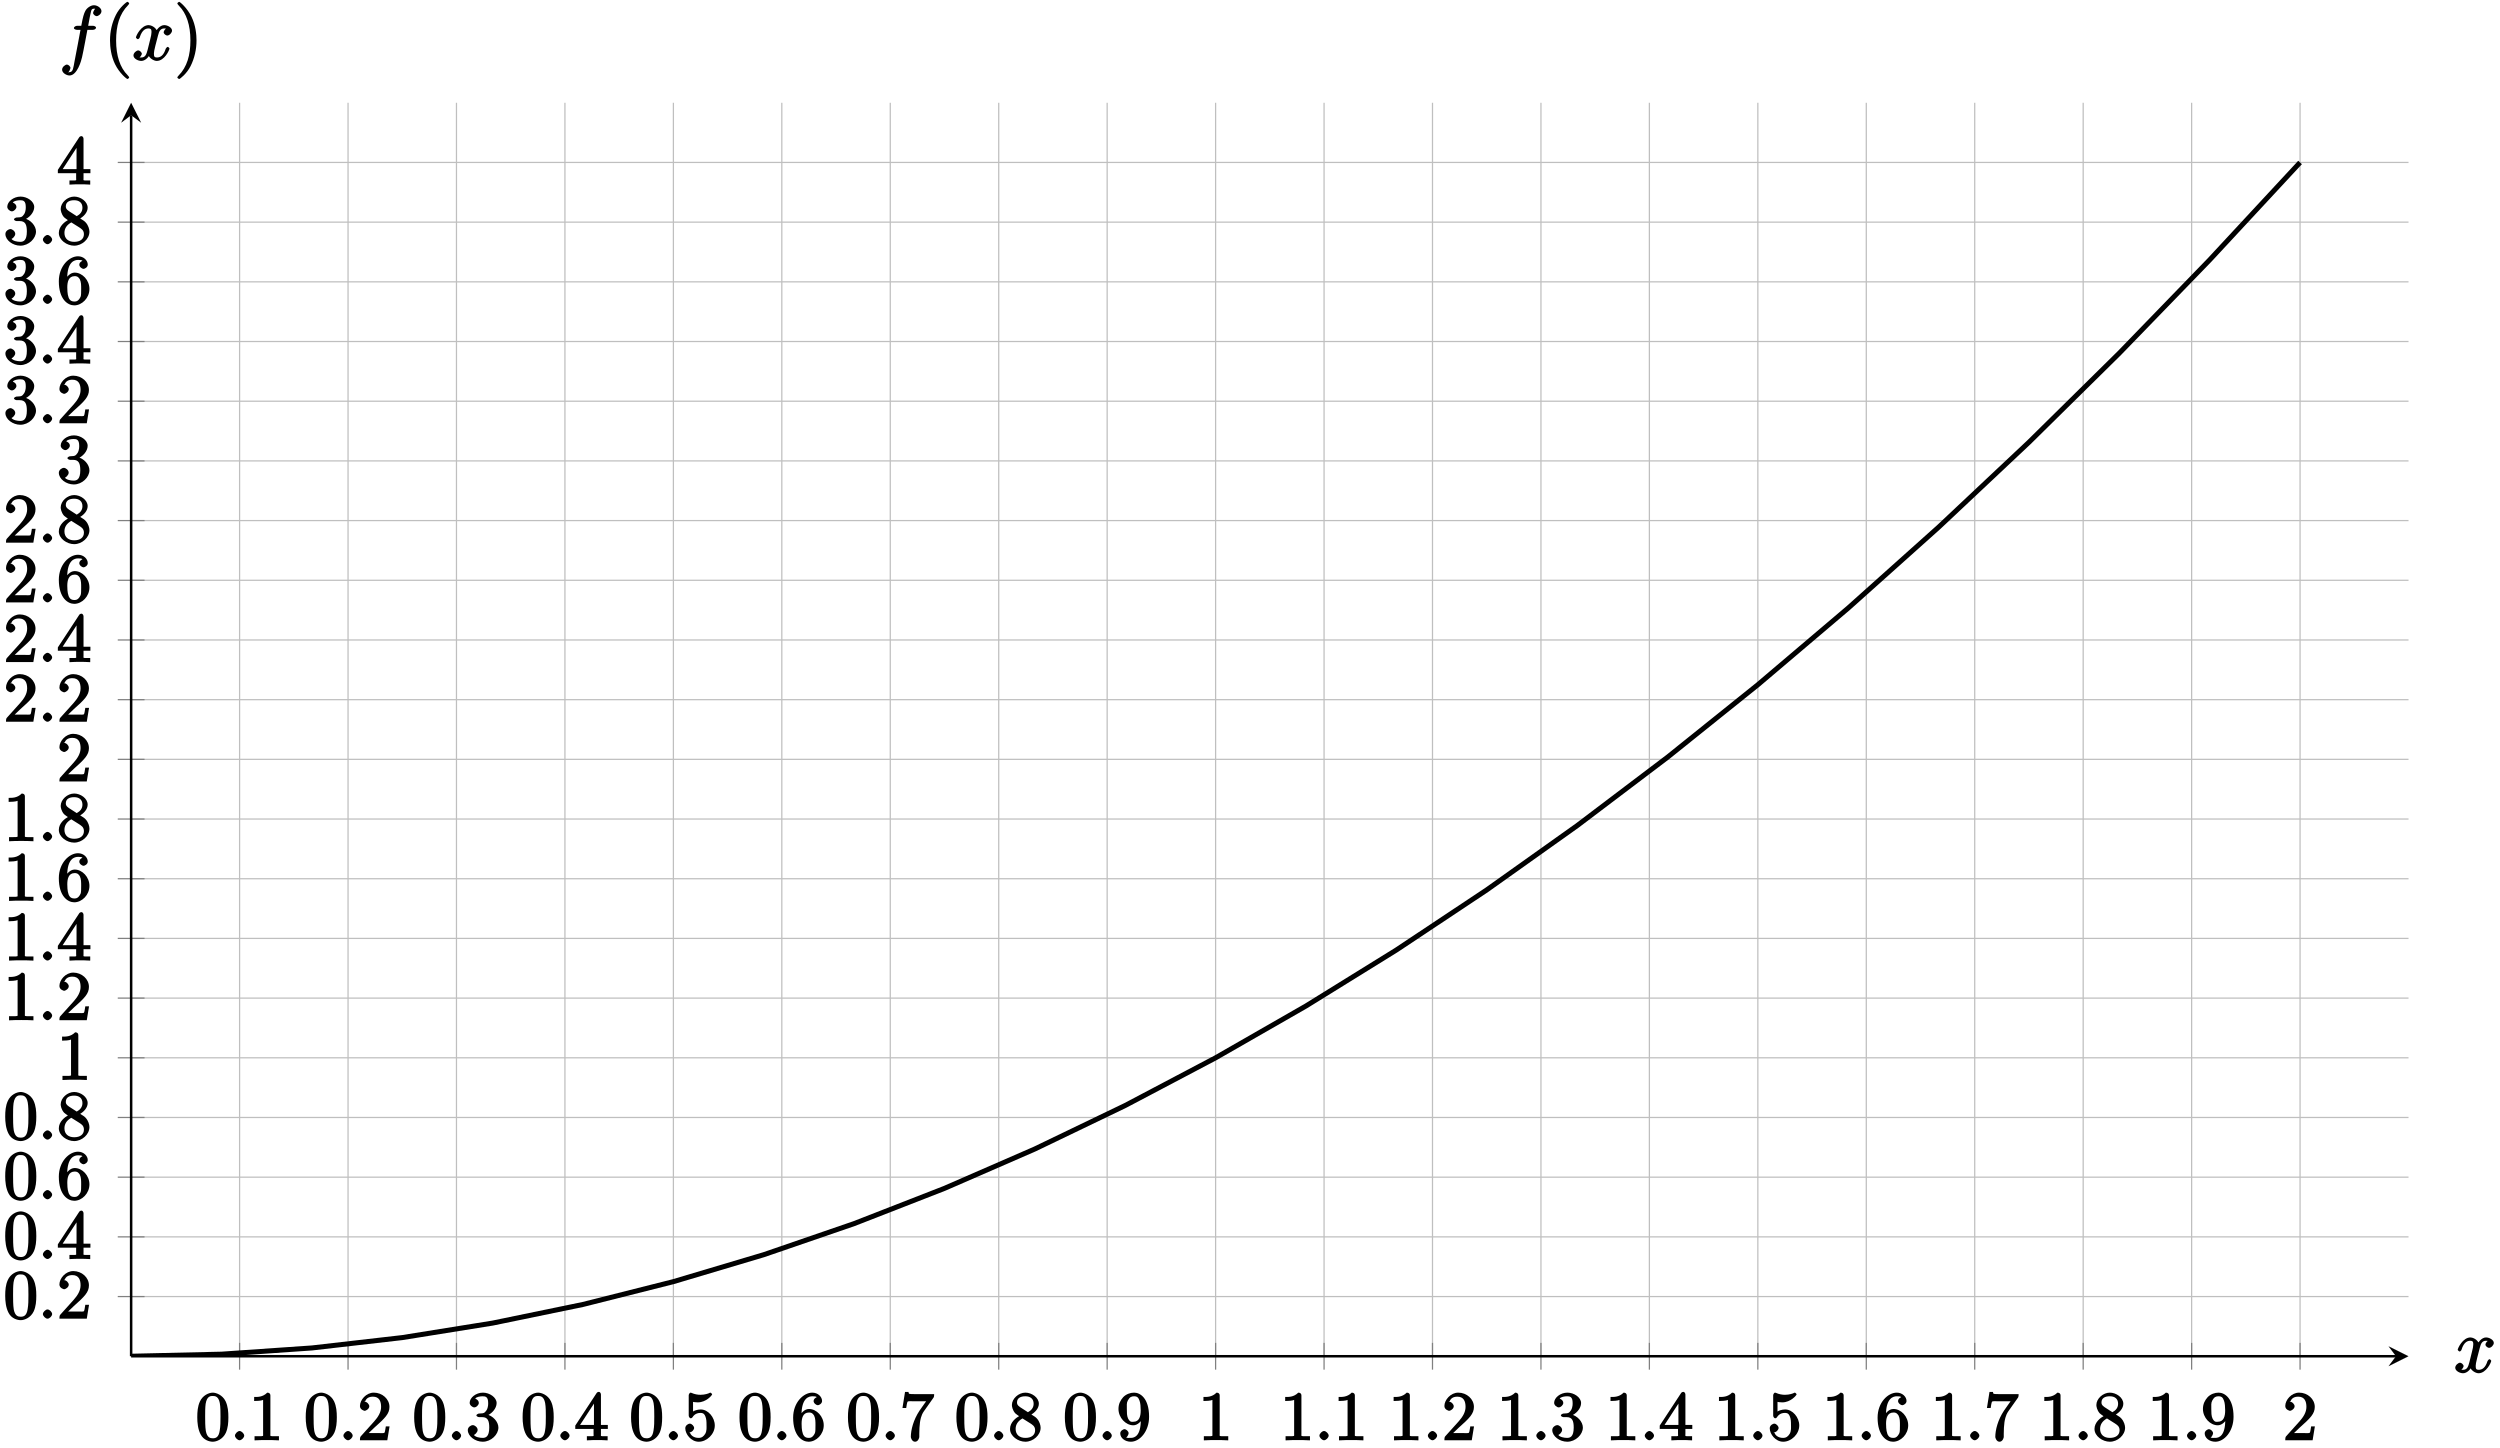 <?xml version="1.0" encoding="UTF-8"?>
<svg xmlns="http://www.w3.org/2000/svg" xmlns:xlink="http://www.w3.org/1999/xlink" width="397pt" height="230pt" viewBox="0 0 397 230" version="1.1">
<defs>
<g>
<symbol overflow="visible" id="glyph0-0">
<path style="stroke:none;" d=""/>
</symbol>
<symbol overflow="visible" id="glyph0-1">
<path style="stroke:none;" d="M 5.188 -3.641 C 5.188 -4.516 5.125 -5.391 4.75 -6.188 C 4.25 -7.234 3.188 -7.562 2.719 -7.562 C 2.078 -7.562 1.094 -7.125 0.656 -6.125 C 0.312 -5.359 0.25 -4.516 0.25 -3.641 C 0.25 -2.828 0.344 -1.734 0.797 -0.906 C 1.266 -0.016 2.188 0.234 2.719 0.234 C 3.297 0.234 4.297 -0.141 4.781 -1.172 C 5.125 -1.938 5.188 -2.781 5.188 -3.641 Z M 2.719 -0.312 C 2.297 -0.312 1.812 -0.422 1.609 -1.469 C 1.5 -2.125 1.5 -3.125 1.5 -3.781 C 1.5 -4.469 1.5 -5.188 1.578 -5.781 C 1.781 -7.078 2.438 -7.031 2.719 -7.031 C 3.078 -7.031 3.625 -6.984 3.828 -5.906 C 3.938 -5.297 3.938 -4.453 3.938 -3.781 C 3.938 -2.953 3.938 -2.219 3.812 -1.516 C 3.656 -0.484 3.203 -0.312 2.719 -0.312 Z M 2.719 -0.312 "/>
</symbol>
<symbol overflow="visible" id="glyph0-2">
<path style="stroke:none;" d="M 3.375 -7.125 C 3.375 -7.391 3.203 -7.562 2.875 -7.562 C 2.156 -6.828 1.312 -6.875 0.797 -6.875 L 0.797 -6.234 C 1.188 -6.234 1.938 -6.266 2.219 -6.406 L 2.219 -1.016 C 2.219 -0.625 2.359 -0.641 1.391 -0.641 L 0.859 -0.641 L 0.859 0.016 C 1.422 -0.031 2.359 -0.031 2.797 -0.031 C 3.234 -0.031 4.188 -0.031 4.734 0.016 L 4.734 -0.641 L 4.219 -0.641 C 3.234 -0.641 3.375 -0.609 3.375 -1.016 Z M 3.375 -7.125 "/>
</symbol>
<symbol overflow="visible" id="glyph0-3">
<path style="stroke:none;" d="M 1.5 -0.891 L 2.656 -2 C 4.359 -3.516 5.062 -4.203 5.062 -5.297 C 5.062 -6.547 3.922 -7.562 2.578 -7.562 C 1.359 -7.562 0.375 -6.406 0.375 -5.438 C 0.375 -4.828 1.094 -4.672 1.125 -4.672 C 1.312 -4.672 1.859 -4.969 1.859 -5.406 C 1.859 -5.688 1.5 -6.125 1.109 -6.125 C 1.031 -6.125 1 -6.125 1.219 -6.203 C 1.391 -6.672 1.812 -6.922 2.438 -6.922 C 3.438 -6.922 3.734 -6.188 3.734 -5.297 C 3.734 -4.422 3.234 -3.672 2.641 -3 L 0.547 -0.672 C 0.422 -0.547 0.375 -0.422 0.375 0 L 4.719 0 L 5.078 -2.203 L 4.484 -2.203 C 4.391 -1.719 4.375 -1.359 4.266 -1.188 C 4.188 -1.094 3.594 -1.141 3.344 -1.141 L 1.391 -1.141 Z M 1.5 -0.891 "/>
</symbol>
<symbol overflow="visible" id="glyph0-4">
<path style="stroke:none;" d="M 3.156 -3.844 C 4.062 -4.141 4.859 -5.047 4.859 -5.906 C 4.859 -6.812 3.734 -7.562 2.688 -7.562 C 1.578 -7.562 0.578 -6.766 0.578 -5.938 C 0.578 -5.578 1 -5.219 1.312 -5.219 C 1.641 -5.219 2.031 -5.609 2.031 -5.922 C 2.031 -6.469 1.359 -6.625 1.469 -6.625 C 1.641 -6.891 2.25 -6.984 2.641 -6.984 C 3.094 -6.984 3.516 -6.906 3.516 -5.922 C 3.516 -5.797 3.547 -5.266 3.266 -4.781 C 2.938 -4.266 2.688 -4.281 2.406 -4.266 C 2.328 -4.25 2.062 -4.234 1.984 -4.234 C 1.891 -4.219 1.641 -4.062 1.641 -3.953 C 1.641 -3.828 1.891 -3.672 2.078 -3.672 L 2.562 -3.672 C 3.453 -3.672 3.688 -3.094 3.688 -2.016 C 3.688 -0.531 3.109 -0.375 2.625 -0.375 C 2.156 -0.375 1.453 -0.516 1.25 -0.844 C 1.344 -0.844 1.844 -1.234 1.844 -1.641 C 1.844 -2.047 1.391 -2.406 1.062 -2.406 C 0.812 -2.406 0.281 -2.109 0.281 -1.625 C 0.281 -0.625 1.469 0.234 2.656 0.234 C 3.984 0.234 5.141 -0.906 5.141 -2.016 C 5.141 -2.906 4.297 -3.922 3.156 -4.141 Z M 3.156 -3.844 "/>
</symbol>
<symbol overflow="visible" id="glyph0-5">
<path style="stroke:none;" d="M 3.031 -1.953 L 3.031 -1 C 3.031 -0.609 3.188 -0.641 2.375 -0.641 L 1.969 -0.641 L 1.969 0.016 C 2.594 -0.031 3.156 -0.031 3.625 -0.031 C 4.078 -0.031 4.656 -0.031 5.266 0.016 L 5.266 -0.641 L 4.875 -0.641 C 4.062 -0.641 4.203 -0.609 4.203 -1 L 4.203 -1.797 L 5.297 -1.797 L 5.297 -2.438 L 4.203 -2.438 L 4.203 -7.25 C 4.203 -7.469 4.047 -7.688 3.875 -7.688 C 3.781 -7.688 3.625 -7.641 3.531 -7.516 L 0.125 -2.328 L 0.125 -1.797 L 3.031 -1.797 Z M 3.266 -2.438 L 0.891 -2.438 L 3.375 -6.25 L 3.094 -6.359 L 3.094 -2.438 Z M 3.266 -2.438 "/>
</symbol>
<symbol overflow="visible" id="glyph0-6">
<path style="stroke:none;" d="M 5.062 -2.344 C 5.062 -3.641 4 -4.891 2.828 -4.891 C 2.297 -4.891 1.719 -4.672 1.609 -4.562 L 1.609 -6.094 C 1.656 -6.078 2.016 -6.016 2.359 -6.016 C 3.703 -6.016 4.641 -7.156 4.641 -7.297 C 4.641 -7.359 4.438 -7.562 4.359 -7.562 C 4.359 -7.562 4.203 -7.531 4.125 -7.469 C 4.062 -7.438 3.516 -7.219 2.797 -7.219 C 2.359 -7.219 1.859 -7.297 1.344 -7.531 C 1.25 -7.562 1.234 -7.562 1.203 -7.562 C 1.094 -7.562 0.922 -7.312 0.922 -7.141 L 0.922 -3.922 C 0.922 -3.719 1.094 -3.484 1.25 -3.484 C 1.328 -3.484 1.469 -3.562 1.5 -3.625 C 1.625 -3.797 1.922 -4.344 2.797 -4.344 C 3.375 -4.344 3.469 -3.984 3.562 -3.797 C 3.734 -3.391 3.75 -2.969 3.75 -2.422 C 3.75 -2.047 3.812 -1.5 3.547 -1.031 C 3.281 -0.609 3 -0.375 2.5 -0.375 C 1.703 -0.375 1.25 -0.797 1.125 -1.203 C 0.922 -1.281 0.953 -1.266 1.078 -1.266 C 1.438 -1.266 1.781 -1.688 1.781 -1.953 C 1.781 -2.219 1.438 -2.641 1.078 -2.641 C 0.922 -2.641 0.375 -2.406 0.375 -1.906 C 0.375 -0.969 1.297 0.234 2.516 0.234 C 3.781 0.234 5.062 -0.953 5.062 -2.344 Z M 5.062 -2.344 "/>
</symbol>
<symbol overflow="visible" id="glyph0-7">
<path style="stroke:none;" d="M 1.609 -3.734 L 1.609 -3.984 C 1.609 -6.75 2.797 -6.984 3.344 -6.984 C 3.609 -6.984 3.953 -6.969 4.016 -6.859 C 4.141 -6.859 3.531 -6.703 3.531 -6.219 C 3.531 -5.875 3.969 -5.562 4.203 -5.562 C 4.391 -5.562 4.875 -5.812 4.875 -6.234 C 4.875 -6.891 4.234 -7.562 3.328 -7.562 C 1.938 -7.562 0.281 -6.016 0.281 -3.594 C 0.281 -0.688 1.719 0.234 2.734 0.234 C 3.953 0.234 5.141 -0.938 5.141 -2.375 C 5.141 -3.766 4.016 -4.969 2.797 -4.969 C 2.062 -4.969 1.484 -4.25 1.266 -3.734 Z M 2.734 -0.375 C 2.047 -0.375 1.891 -0.875 1.828 -1.031 C 1.625 -1.547 1.625 -2.422 1.625 -2.625 C 1.625 -3.469 1.812 -4.406 2.797 -4.406 C 2.969 -4.406 3.344 -4.453 3.688 -3.781 L 3.625 -3.875 C 3.828 -3.484 3.828 -2.922 3.828 -2.391 C 3.828 -1.859 3.828 -1.312 3.734 -1.125 C 3.375 -0.375 2.984 -0.375 2.734 -0.375 Z M 2.734 -0.375 "/>
</symbol>
<symbol overflow="visible" id="glyph0-8">
<path style="stroke:none;" d="M 5.297 -6.688 C 5.406 -6.812 5.453 -6.953 5.453 -7.328 L 2.641 -7.328 C 1.312 -7.328 1.453 -7.312 1.375 -7.672 L 0.828 -7.672 L 0.422 -5.125 L 1.016 -5.125 C 1.078 -5.453 1.125 -6.031 1.266 -6.156 C 1.344 -6.234 2.078 -6.188 2.219 -6.188 L 4.172 -6.188 C 4.25 -6.266 3.375 -5.078 3.141 -4.719 C 2.156 -3.25 1.75 -1.625 1.75 -0.516 C 1.75 -0.406 1.922 0.234 2.422 0.234 C 2.922 0.234 3.094 -0.406 3.094 -0.516 L 3.094 -1.062 C 3.094 -1.672 3.125 -2.266 3.203 -2.859 C 3.25 -3.109 3.344 -3.938 3.828 -4.609 Z M 5.297 -6.688 "/>
</symbol>
<symbol overflow="visible" id="glyph0-9">
<path style="stroke:none;" d="M 1.891 -5.25 C 1.391 -5.578 1.391 -5.828 1.391 -6.016 C 1.391 -6.688 1.938 -6.984 2.719 -6.984 C 3.516 -6.984 4.031 -6.578 4.031 -5.797 C 4.031 -5.172 3.672 -4.75 3.125 -4.453 Z M 3.484 -3.984 C 4.266 -4.391 4.859 -5.078 4.859 -5.797 C 4.859 -6.797 3.719 -7.562 2.719 -7.562 C 1.641 -7.562 0.578 -6.609 0.578 -5.594 C 0.578 -5.406 0.656 -4.797 1.109 -4.281 C 1.234 -4.156 1.641 -3.875 1.719 -3.828 C 1.281 -3.594 0.281 -2.875 0.281 -1.797 C 0.281 -0.641 1.578 0.234 2.719 0.234 C 3.953 0.234 5.141 -0.812 5.141 -1.984 C 5.141 -2.375 4.969 -2.984 4.562 -3.438 C 4.359 -3.672 4.172 -3.781 3.672 -4.094 Z M 2.156 -3.531 L 3.5 -2.688 C 3.812 -2.469 4.266 -2.25 4.266 -1.594 C 4.266 -0.781 3.625 -0.375 2.719 -0.375 C 1.781 -0.375 1.172 -0.891 1.172 -1.797 C 1.172 -2.438 1.469 -3.016 2.266 -3.469 Z M 2.156 -3.531 "/>
</symbol>
<symbol overflow="visible" id="glyph0-10">
<path style="stroke:none;" d="M 3.828 -3.625 L 3.828 -3.266 C 3.828 -0.719 2.875 -0.375 2.234 -0.375 C 2.047 -0.375 1.578 -0.344 1.5 -0.453 C 1.641 -0.453 1.891 -0.922 1.891 -1.109 C 1.891 -1.453 1.469 -1.766 1.234 -1.766 C 1.062 -1.766 0.562 -1.516 0.562 -1.094 C 0.562 -0.359 1.312 0.234 2.25 0.234 C 3.656 0.234 5.141 -1.391 5.141 -3.734 C 5.141 -6.672 3.734 -7.562 2.766 -7.562 C 2.156 -7.562 1.5 -7.328 1.031 -6.844 C 0.594 -6.344 0.281 -5.781 0.281 -4.969 C 0.281 -3.594 1.422 -2.375 2.641 -2.375 C 3.297 -2.375 3.922 -2.984 4.172 -3.625 Z M 2.656 -2.938 C 2.469 -2.938 2.141 -2.781 1.797 -3.469 C 1.609 -3.875 1.609 -4.422 1.609 -4.953 C 1.609 -5.547 1.547 -5.938 1.781 -6.344 C 2.078 -6.891 2.375 -6.984 2.766 -6.984 C 3.266 -6.984 3.453 -6.766 3.625 -6.281 C 3.766 -5.938 3.812 -5.25 3.812 -4.75 C 3.812 -3.844 3.609 -2.938 2.656 -2.938 Z M 2.656 -2.938 "/>
</symbol>
<symbol overflow="visible" id="glyph1-0">
<path style="stroke:none;" d=""/>
</symbol>
<symbol overflow="visible" id="glyph1-1">
<path style="stroke:none;" d="M 2.25 -0.734 C 2.25 -1.047 1.828 -1.469 1.516 -1.469 C 1.203 -1.469 0.781 -1.047 0.781 -0.734 C 0.781 -0.422 1.203 0 1.516 0 C 1.828 0 2.25 -0.422 2.25 -0.734 Z M 2.25 -0.734 "/>
</symbol>
<symbol overflow="visible" id="glyph2-0">
<path style="stroke:none;" d=""/>
</symbol>
<symbol overflow="visible" id="glyph2-1">
<path style="stroke:none;" d="M 5.672 -5.172 C 5.281 -5.109 4.969 -4.656 4.969 -4.438 C 4.969 -4.141 5.359 -3.906 5.531 -3.906 C 5.891 -3.906 6.297 -4.359 6.297 -4.688 C 6.297 -5.188 5.562 -5.562 5.062 -5.562 C 4.344 -5.562 3.766 -4.703 3.656 -4.469 L 3.984 -4.469 C 3.703 -5.359 2.812 -5.562 2.594 -5.562 C 1.375 -5.562 0.562 -3.844 0.562 -3.578 C 0.562 -3.531 0.781 -3.328 0.859 -3.328 C 0.953 -3.328 1.094 -3.438 1.156 -3.578 C 1.562 -4.922 2.219 -5.031 2.562 -5.031 C 3.094 -5.031 3.031 -4.672 3.031 -4.391 C 3.031 -4.125 2.969 -3.844 2.828 -3.281 L 2.422 -1.641 C 2.234 -0.922 2.062 -0.422 1.422 -0.422 C 1.359 -0.422 1.172 -0.375 0.922 -0.531 L 0.812 -0.281 C 1.25 -0.359 1.5 -0.859 1.5 -1 C 1.5 -1.25 1.156 -1.547 0.938 -1.547 C 0.641 -1.547 0.172 -1.141 0.172 -0.75 C 0.172 -0.25 0.891 0.125 1.406 0.125 C 1.984 0.125 2.5 -0.375 2.75 -0.859 L 2.469 -0.969 C 2.672 -0.266 3.438 0.125 3.875 0.125 C 5.094 0.125 5.891 -1.594 5.891 -1.859 C 5.891 -1.906 5.688 -2.109 5.625 -2.109 C 5.516 -2.109 5.328 -1.906 5.297 -1.812 C 4.969 -0.75 4.453 -0.422 3.906 -0.422 C 3.484 -0.422 3.422 -0.578 3.422 -1.062 C 3.422 -1.328 3.469 -1.516 3.656 -2.312 L 4.078 -3.938 C 4.25 -4.656 4.5 -5.031 5.062 -5.031 C 5.078 -5.031 5.297 -5.062 5.547 -4.906 Z M 5.672 -5.172 "/>
</symbol>
<symbol overflow="visible" id="glyph2-2">
<path style="stroke:none;" d="M 5.328 -4.812 C 5.562 -4.812 5.828 -4.953 5.828 -5.172 C 5.828 -5.297 5.562 -5.453 5.359 -5.453 L 4.578 -5.453 C 4.766 -6.531 4.938 -7.375 5.031 -7.75 C 5.109 -8.047 5.203 -8.172 5.516 -8.172 C 5.766 -8.172 5.891 -8.109 5.766 -8.219 C 5.672 -8.219 5.359 -7.703 5.359 -7.5 C 5.359 -7.266 5.703 -6.984 5.922 -6.984 C 6.172 -6.984 6.688 -7.328 6.688 -7.781 C 6.688 -8.281 6.031 -8.719 5.5 -8.719 C 4.984 -8.719 4.359 -8.281 4.125 -7.812 C 3.906 -7.406 3.734 -6.859 3.484 -5.453 L 2.828 -5.453 C 2.609 -5.453 2.312 -5.297 2.312 -5.078 C 2.312 -4.953 2.562 -4.812 2.797 -4.812 L 3.359 -4.812 C 3.172 -3.844 2.688 -1.141 2.422 0.141 C 2.219 1.188 2.203 1.906 1.609 1.906 C 1.562 1.906 1.328 1.953 1.328 1.953 C 1.609 1.922 1.766 1.25 1.766 1.25 C 1.766 1 1.438 0.703 1.203 0.703 C 0.969 0.703 0.438 1.062 0.438 1.516 C 0.438 2.031 1.141 2.438 1.609 2.438 C 2.828 2.438 3.484 0.109 3.609 -0.484 C 3.828 -1.406 4.406 -4.594 4.453 -4.812 Z M 5.328 -4.812 "/>
</symbol>
<symbol overflow="visible" id="glyph3-0">
<path style="stroke:none;" d=""/>
</symbol>
<symbol overflow="visible" id="glyph3-1">
<path style="stroke:none;" d="M 4.047 2.766 C 4.047 2.719 4 2.594 3.797 2.391 C 2.594 1.188 1.969 -0.688 1.969 -3.125 C 1.969 -5.438 2.484 -7.328 3.875 -8.734 C 4 -8.844 4.047 -8.984 4.047 -9.016 C 4.047 -9.078 3.828 -9.266 3.781 -9.266 C 3.625 -9.266 2.516 -8.359 1.938 -7.188 C 1.328 -5.969 1 -4.594 1 -3.125 C 1 -2.062 1.172 -0.641 1.797 0.641 C 2.5 2.078 3.641 3 3.781 3 C 3.828 3 4.047 2.828 4.047 2.766 Z M 4.047 2.766 "/>
</symbol>
<symbol overflow="visible" id="glyph3-2">
<path style="stroke:none;" d="M 3.531 -3.125 C 3.531 -4.031 3.406 -5.516 2.734 -6.891 C 2.031 -8.328 0.891 -9.266 0.766 -9.266 C 0.719 -9.266 0.484 -9.078 0.484 -9.016 C 0.484 -8.984 0.531 -8.844 0.734 -8.641 C 1.938 -7.438 2.562 -5.562 2.562 -3.125 C 2.562 -0.812 2.047 1.078 0.656 2.484 C 0.531 2.594 0.484 2.719 0.484 2.766 C 0.484 2.828 0.719 3 0.766 3 C 0.922 3 2.016 2.109 2.594 0.938 C 3.203 -0.281 3.531 -1.688 3.531 -3.125 Z M 3.531 -3.125 "/>
</symbol>
</g>
<clipPath id="clip1">
  <path d="M 20.824 16.309 L 377 16.309 L 377 215.371 L 20.824 215.371 Z M 20.824 16.309 "/>
</clipPath>
</defs>
<g id="surface1">
<path style="fill:none;stroke-width:0.199;stroke-linecap:butt;stroke-linejoin:miter;stroke:rgb(75%,75%,75%);stroke-opacity:1;stroke-miterlimit:10;" d="M 17.221 0.001 L 17.221 199.052 M 34.444 0.001 L 34.444 199.052 M 51.662 0.001 L 51.662 199.052 M 68.885 0.001 L 68.885 199.052 M 86.108 0.001 L 86.108 199.052 M 103.326 0.001 L 103.326 199.052 M 120.549 0.001 L 120.549 199.052 M 137.772 0.001 L 137.772 199.052 M 154.99 0.001 L 154.99 199.052 M 172.213 0.001 L 172.213 199.052 M 189.436 0.001 L 189.436 199.052 M 206.654 0.001 L 206.654 199.052 M 223.877 0.001 L 223.877 199.052 M 241.096 0.001 L 241.096 199.052 M 258.319 0.001 L 258.319 199.052 M 275.541 0.001 L 275.541 199.052 M 292.76 0.001 L 292.76 199.052 M 309.983 0.001 L 309.983 199.052 M 327.205 0.001 L 327.205 199.052 M 344.424 0.001 L 344.424 199.052 " transform="matrix(1,0,0,-1,20.826,215.372)"/>
<path style="fill:none;stroke-width:0.199;stroke-linecap:butt;stroke-linejoin:miter;stroke:rgb(75%,75%,75%);stroke-opacity:1;stroke-miterlimit:10;" d="M -0.002 9.477 L 361.647 9.477 M -0.002 18.957 L 361.647 18.957 M -0.002 28.437 L 361.647 28.437 M -0.002 37.917 L 361.647 37.917 M -0.002 47.393 L 361.647 47.393 M -0.002 56.873 L 361.647 56.873 M -0.002 66.353 L 361.647 66.353 M -0.002 75.829 L 361.647 75.829 M -0.002 85.309 L 361.647 85.309 M -0.002 94.788 L 361.647 94.788 M -0.002 104.264 L 361.647 104.264 M -0.002 113.744 L 361.647 113.744 M -0.002 123.224 L 361.647 123.224 M -0.002 132.704 L 361.647 132.704 M -0.002 142.18 L 361.647 142.18 M -0.002 151.66 L 361.647 151.66 M -0.002 161.14 L 361.647 161.14 M -0.002 170.616 L 361.647 170.616 M -0.002 180.096 L 361.647 180.096 M -0.002 189.576 L 361.647 189.576 " transform="matrix(1,0,0,-1,20.826,215.372)"/>
<path style="fill:none;stroke-width:0.199;stroke-linecap:butt;stroke-linejoin:miter;stroke:rgb(50%,50%,50%);stroke-opacity:1;stroke-miterlimit:10;" d="M 17.221 -2.128 L 17.221 2.126 M 34.444 -2.128 L 34.444 2.126 M 51.662 -2.128 L 51.662 2.126 M 68.885 -2.128 L 68.885 2.126 M 86.108 -2.128 L 86.108 2.126 M 103.326 -2.128 L 103.326 2.126 M 120.549 -2.128 L 120.549 2.126 M 137.772 -2.128 L 137.772 2.126 M 154.99 -2.128 L 154.99 2.126 M 172.213 -2.128 L 172.213 2.126 M 189.436 -2.128 L 189.436 2.126 M 206.654 -2.128 L 206.654 2.126 M 223.877 -2.128 L 223.877 2.126 M 241.096 -2.128 L 241.096 2.126 M 258.319 -2.128 L 258.319 2.126 M 275.541 -2.128 L 275.541 2.126 M 292.76 -2.128 L 292.76 2.126 M 309.983 -2.128 L 309.983 2.126 M 327.205 -2.128 L 327.205 2.126 M 344.424 -2.128 L 344.424 2.126 " transform="matrix(1,0,0,-1,20.826,215.372)"/>
<path style="fill:none;stroke-width:0.199;stroke-linecap:butt;stroke-linejoin:miter;stroke:rgb(50%,50%,50%);stroke-opacity:1;stroke-miterlimit:10;" d="M -2.127 9.477 L 2.127 9.477 M -2.127 18.957 L 2.127 18.957 M -2.127 28.437 L 2.127 28.437 M -2.127 37.917 L 2.127 37.917 M -2.127 47.393 L 2.127 47.393 M -2.127 56.873 L 2.127 56.873 M -2.127 66.353 L 2.127 66.353 M -2.127 75.829 L 2.127 75.829 M -2.127 85.309 L 2.127 85.309 M -2.127 94.788 L 2.127 94.788 M -2.127 104.264 L 2.127 104.264 M -2.127 113.744 L 2.127 113.744 M -2.127 123.224 L 2.127 123.224 M -2.127 132.704 L 2.127 132.704 M -2.127 142.18 L 2.127 142.18 M -2.127 151.66 L 2.127 151.66 M -2.127 161.14 L 2.127 161.14 M -2.127 170.616 L 2.127 170.616 M -2.127 180.096 L 2.127 180.096 M -2.127 189.576 L 2.127 189.576 " transform="matrix(1,0,0,-1,20.826,215.372)"/>
<path style="fill:none;stroke-width:0.399;stroke-linecap:butt;stroke-linejoin:miter;stroke:rgb(0%,0%,0%);stroke-opacity:1;stroke-miterlimit:10;" d="M -0.002 0.001 L 359.654 0.001 " transform="matrix(1,0,0,-1,20.826,215.372)"/>
<path style=" stroke:none;fill-rule:nonzero;fill:rgb(0%,0%,0%);fill-opacity:1;" d="M 382.473 215.371 L 379.285 213.777 L 380.48 215.371 L 379.285 216.965 "/>
<path style="fill:none;stroke-width:0.399;stroke-linecap:butt;stroke-linejoin:miter;stroke:rgb(0%,0%,0%);stroke-opacity:1;stroke-miterlimit:10;" d="M -0.002 0.001 L -0.002 197.06 " transform="matrix(1,0,0,-1,20.826,215.372)"/>
<path style=" stroke:none;fill-rule:nonzero;fill:rgb(0%,0%,0%);fill-opacity:1;" d="M 20.824 16.309 L 19.23 19.496 L 20.824 18.301 L 22.422 19.496 "/>
<g style="fill:rgb(0%,0%,0%);fill-opacity:1;">
  <use xlink:href="#glyph0-1" x="31.077" y="228.713"/>
</g>
<g style="fill:rgb(0%,0%,0%);fill-opacity:1;">
  <use xlink:href="#glyph1-1" x="36.531" y="228.713"/>
</g>
<g style="fill:rgb(0%,0%,0%);fill-opacity:1;">
  <use xlink:href="#glyph0-2" x="39.562" y="228.713"/>
</g>
<g style="fill:rgb(0%,0%,0%);fill-opacity:1;">
  <use xlink:href="#glyph0-1" x="48.299" y="228.713"/>
</g>
<g style="fill:rgb(0%,0%,0%);fill-opacity:1;">
  <use xlink:href="#glyph1-1" x="53.753" y="228.713"/>
</g>
<g style="fill:rgb(0%,0%,0%);fill-opacity:1;">
  <use xlink:href="#glyph0-3" x="56.784" y="228.713"/>
</g>
<g style="fill:rgb(0%,0%,0%);fill-opacity:1;">
  <use xlink:href="#glyph0-1" x="65.52" y="228.713"/>
</g>
<g style="fill:rgb(0%,0%,0%);fill-opacity:1;">
  <use xlink:href="#glyph1-1" x="70.974" y="228.713"/>
</g>
<g style="fill:rgb(0%,0%,0%);fill-opacity:1;">
  <use xlink:href="#glyph0-4" x="74.005" y="228.713"/>
</g>
<g style="fill:rgb(0%,0%,0%);fill-opacity:1;">
  <use xlink:href="#glyph0-1" x="82.741" y="228.713"/>
</g>
<g style="fill:rgb(0%,0%,0%);fill-opacity:1;">
  <use xlink:href="#glyph1-1" x="88.195" y="228.713"/>
</g>
<g style="fill:rgb(0%,0%,0%);fill-opacity:1;">
  <use xlink:href="#glyph0-5" x="91.226" y="228.713"/>
</g>
<g style="fill:rgb(0%,0%,0%);fill-opacity:1;">
  <use xlink:href="#glyph0-1" x="99.962" y="228.713"/>
</g>
<g style="fill:rgb(0%,0%,0%);fill-opacity:1;">
  <use xlink:href="#glyph1-1" x="105.416" y="228.713"/>
</g>
<g style="fill:rgb(0%,0%,0%);fill-opacity:1;">
  <use xlink:href="#glyph0-6" x="108.447" y="228.713"/>
</g>
<g style="fill:rgb(0%,0%,0%);fill-opacity:1;">
  <use xlink:href="#glyph0-1" x="117.184" y="228.713"/>
</g>
<g style="fill:rgb(0%,0%,0%);fill-opacity:1;">
  <use xlink:href="#glyph1-1" x="122.638" y="228.713"/>
</g>
<g style="fill:rgb(0%,0%,0%);fill-opacity:1;">
  <use xlink:href="#glyph0-7" x="125.669" y="228.713"/>
</g>
<g style="fill:rgb(0%,0%,0%);fill-opacity:1;">
  <use xlink:href="#glyph0-1" x="134.405" y="228.713"/>
</g>
<g style="fill:rgb(0%,0%,0%);fill-opacity:1;">
  <use xlink:href="#glyph1-1" x="139.859" y="228.713"/>
</g>
<g style="fill:rgb(0%,0%,0%);fill-opacity:1;">
  <use xlink:href="#glyph0-8" x="142.89" y="228.713"/>
</g>
<g style="fill:rgb(0%,0%,0%);fill-opacity:1;">
  <use xlink:href="#glyph0-1" x="151.626" y="228.713"/>
</g>
<g style="fill:rgb(0%,0%,0%);fill-opacity:1;">
  <use xlink:href="#glyph1-1" x="157.08" y="228.713"/>
</g>
<g style="fill:rgb(0%,0%,0%);fill-opacity:1;">
  <use xlink:href="#glyph0-9" x="160.111" y="228.713"/>
</g>
<g style="fill:rgb(0%,0%,0%);fill-opacity:1;">
  <use xlink:href="#glyph0-1" x="168.848" y="228.713"/>
</g>
<g style="fill:rgb(0%,0%,0%);fill-opacity:1;">
  <use xlink:href="#glyph1-1" x="174.302" y="228.713"/>
</g>
<g style="fill:rgb(0%,0%,0%);fill-opacity:1;">
  <use xlink:href="#glyph0-10" x="177.333" y="228.713"/>
</g>
<g style="fill:rgb(0%,0%,0%);fill-opacity:1;">
  <use xlink:href="#glyph0-2" x="190.311" y="228.713"/>
</g>
<g style="fill:rgb(0%,0%,0%);fill-opacity:1;">
  <use xlink:href="#glyph0-2" x="203.29" y="228.713"/>
</g>
<g style="fill:rgb(0%,0%,0%);fill-opacity:1;">
  <use xlink:href="#glyph1-1" x="208.744" y="228.713"/>
</g>
<g style="fill:rgb(0%,0%,0%);fill-opacity:1;">
  <use xlink:href="#glyph0-2" x="211.775" y="228.713"/>
</g>
<g style="fill:rgb(0%,0%,0%);fill-opacity:1;">
  <use xlink:href="#glyph0-2" x="220.511" y="228.713"/>
</g>
<g style="fill:rgb(0%,0%,0%);fill-opacity:1;">
  <use xlink:href="#glyph1-1" x="225.965" y="228.713"/>
</g>
<g style="fill:rgb(0%,0%,0%);fill-opacity:1;">
  <use xlink:href="#glyph0-3" x="228.996" y="228.713"/>
</g>
<g style="fill:rgb(0%,0%,0%);fill-opacity:1;">
  <use xlink:href="#glyph0-2" x="237.733" y="228.713"/>
</g>
<g style="fill:rgb(0%,0%,0%);fill-opacity:1;">
  <use xlink:href="#glyph1-1" x="243.187" y="228.713"/>
</g>
<g style="fill:rgb(0%,0%,0%);fill-opacity:1;">
  <use xlink:href="#glyph0-4" x="246.218" y="228.713"/>
</g>
<g style="fill:rgb(0%,0%,0%);fill-opacity:1;">
  <use xlink:href="#glyph0-2" x="254.954" y="228.713"/>
</g>
<g style="fill:rgb(0%,0%,0%);fill-opacity:1;">
  <use xlink:href="#glyph1-1" x="260.408" y="228.713"/>
</g>
<g style="fill:rgb(0%,0%,0%);fill-opacity:1;">
  <use xlink:href="#glyph0-5" x="263.439" y="228.713"/>
</g>
<g style="fill:rgb(0%,0%,0%);fill-opacity:1;">
  <use xlink:href="#glyph0-2" x="272.175" y="228.713"/>
</g>
<g style="fill:rgb(0%,0%,0%);fill-opacity:1;">
  <use xlink:href="#glyph1-1" x="277.629" y="228.713"/>
</g>
<g style="fill:rgb(0%,0%,0%);fill-opacity:1;">
  <use xlink:href="#glyph0-6" x="280.66" y="228.713"/>
</g>
<g style="fill:rgb(0%,0%,0%);fill-opacity:1;">
  <use xlink:href="#glyph0-2" x="289.396" y="228.713"/>
</g>
<g style="fill:rgb(0%,0%,0%);fill-opacity:1;">
  <use xlink:href="#glyph1-1" x="294.85" y="228.713"/>
</g>
<g style="fill:rgb(0%,0%,0%);fill-opacity:1;">
  <use xlink:href="#glyph0-7" x="297.881" y="228.713"/>
</g>
<g style="fill:rgb(0%,0%,0%);fill-opacity:1;">
  <use xlink:href="#glyph0-2" x="306.618" y="228.713"/>
</g>
<g style="fill:rgb(0%,0%,0%);fill-opacity:1;">
  <use xlink:href="#glyph1-1" x="312.072" y="228.713"/>
</g>
<g style="fill:rgb(0%,0%,0%);fill-opacity:1;">
  <use xlink:href="#glyph0-8" x="315.103" y="228.713"/>
</g>
<g style="fill:rgb(0%,0%,0%);fill-opacity:1;">
  <use xlink:href="#glyph0-2" x="323.839" y="228.713"/>
</g>
<g style="fill:rgb(0%,0%,0%);fill-opacity:1;">
  <use xlink:href="#glyph1-1" x="329.293" y="228.713"/>
</g>
<g style="fill:rgb(0%,0%,0%);fill-opacity:1;">
  <use xlink:href="#glyph0-9" x="332.324" y="228.713"/>
</g>
<g style="fill:rgb(0%,0%,0%);fill-opacity:1;">
  <use xlink:href="#glyph0-2" x="341.06" y="228.713"/>
</g>
<g style="fill:rgb(0%,0%,0%);fill-opacity:1;">
  <use xlink:href="#glyph1-1" x="346.514" y="228.713"/>
</g>
<g style="fill:rgb(0%,0%,0%);fill-opacity:1;">
  <use xlink:href="#glyph0-10" x="349.545" y="228.713"/>
</g>
<g style="fill:rgb(0%,0%,0%);fill-opacity:1;">
  <use xlink:href="#glyph0-3" x="362.524" y="228.713"/>
</g>
<g style="fill:rgb(0%,0%,0%);fill-opacity:1;">
  <use xlink:href="#glyph0-1" x="0.576" y="209.408"/>
</g>
<g style="fill:rgb(0%,0%,0%);fill-opacity:1;">
  <use xlink:href="#glyph1-1" x="6.03" y="209.408"/>
</g>
<g style="fill:rgb(0%,0%,0%);fill-opacity:1;">
  <use xlink:href="#glyph0-3" x="9.061" y="209.408"/>
</g>
<g style="fill:rgb(0%,0%,0%);fill-opacity:1;">
  <use xlink:href="#glyph0-1" x="0.576" y="199.929"/>
</g>
<g style="fill:rgb(0%,0%,0%);fill-opacity:1;">
  <use xlink:href="#glyph1-1" x="6.03" y="199.929"/>
</g>
<g style="fill:rgb(0%,0%,0%);fill-opacity:1;">
  <use xlink:href="#glyph0-5" x="9.061" y="199.929"/>
</g>
<g style="fill:rgb(0%,0%,0%);fill-opacity:1;">
  <use xlink:href="#glyph0-1" x="0.576" y="190.45"/>
</g>
<g style="fill:rgb(0%,0%,0%);fill-opacity:1;">
  <use xlink:href="#glyph1-1" x="6.03" y="190.45"/>
</g>
<g style="fill:rgb(0%,0%,0%);fill-opacity:1;">
  <use xlink:href="#glyph0-7" x="9.061" y="190.45"/>
</g>
<g style="fill:rgb(0%,0%,0%);fill-opacity:1;">
  <use xlink:href="#glyph0-1" x="0.576" y="180.97"/>
</g>
<g style="fill:rgb(0%,0%,0%);fill-opacity:1;">
  <use xlink:href="#glyph1-1" x="6.03" y="180.97"/>
</g>
<g style="fill:rgb(0%,0%,0%);fill-opacity:1;">
  <use xlink:href="#glyph0-9" x="9.061" y="180.97"/>
</g>
<g style="fill:rgb(0%,0%,0%);fill-opacity:1;">
  <use xlink:href="#glyph0-2" x="9.061" y="171.491"/>
</g>
<g style="fill:rgb(0%,0%,0%);fill-opacity:1;">
  <use xlink:href="#glyph0-2" x="0.576" y="162.012"/>
</g>
<g style="fill:rgb(0%,0%,0%);fill-opacity:1;">
  <use xlink:href="#glyph1-1" x="6.03" y="162.012"/>
</g>
<g style="fill:rgb(0%,0%,0%);fill-opacity:1;">
  <use xlink:href="#glyph0-3" x="9.061" y="162.012"/>
</g>
<g style="fill:rgb(0%,0%,0%);fill-opacity:1;">
  <use xlink:href="#glyph0-2" x="0.576" y="152.532"/>
</g>
<g style="fill:rgb(0%,0%,0%);fill-opacity:1;">
  <use xlink:href="#glyph1-1" x="6.03" y="152.532"/>
</g>
<g style="fill:rgb(0%,0%,0%);fill-opacity:1;">
  <use xlink:href="#glyph0-5" x="9.061" y="152.532"/>
</g>
<g style="fill:rgb(0%,0%,0%);fill-opacity:1;">
  <use xlink:href="#glyph0-2" x="0.576" y="143.053"/>
</g>
<g style="fill:rgb(0%,0%,0%);fill-opacity:1;">
  <use xlink:href="#glyph1-1" x="6.03" y="143.053"/>
</g>
<g style="fill:rgb(0%,0%,0%);fill-opacity:1;">
  <use xlink:href="#glyph0-7" x="9.061" y="143.053"/>
</g>
<g style="fill:rgb(0%,0%,0%);fill-opacity:1;">
  <use xlink:href="#glyph0-2" x="0.576" y="133.574"/>
</g>
<g style="fill:rgb(0%,0%,0%);fill-opacity:1;">
  <use xlink:href="#glyph1-1" x="6.03" y="133.574"/>
</g>
<g style="fill:rgb(0%,0%,0%);fill-opacity:1;">
  <use xlink:href="#glyph0-9" x="9.061" y="133.574"/>
</g>
<g style="fill:rgb(0%,0%,0%);fill-opacity:1;">
  <use xlink:href="#glyph0-3" x="9.061" y="124.095"/>
</g>
<g style="fill:rgb(0%,0%,0%);fill-opacity:1;">
  <use xlink:href="#glyph0-3" x="0.576" y="114.615"/>
</g>
<g style="fill:rgb(0%,0%,0%);fill-opacity:1;">
  <use xlink:href="#glyph1-1" x="6.03" y="114.615"/>
</g>
<g style="fill:rgb(0%,0%,0%);fill-opacity:1;">
  <use xlink:href="#glyph0-3" x="9.061" y="114.615"/>
</g>
<g style="fill:rgb(0%,0%,0%);fill-opacity:1;">
  <use xlink:href="#glyph0-3" x="0.576" y="105.136"/>
</g>
<g style="fill:rgb(0%,0%,0%);fill-opacity:1;">
  <use xlink:href="#glyph1-1" x="6.03" y="105.136"/>
</g>
<g style="fill:rgb(0%,0%,0%);fill-opacity:1;">
  <use xlink:href="#glyph0-5" x="9.061" y="105.136"/>
</g>
<g style="fill:rgb(0%,0%,0%);fill-opacity:1;">
  <use xlink:href="#glyph0-3" x="0.576" y="95.657"/>
</g>
<g style="fill:rgb(0%,0%,0%);fill-opacity:1;">
  <use xlink:href="#glyph1-1" x="6.03" y="95.657"/>
</g>
<g style="fill:rgb(0%,0%,0%);fill-opacity:1;">
  <use xlink:href="#glyph0-7" x="9.061" y="95.657"/>
</g>
<g style="fill:rgb(0%,0%,0%);fill-opacity:1;">
  <use xlink:href="#glyph0-3" x="0.576" y="86.178"/>
</g>
<g style="fill:rgb(0%,0%,0%);fill-opacity:1;">
  <use xlink:href="#glyph1-1" x="6.03" y="86.178"/>
</g>
<g style="fill:rgb(0%,0%,0%);fill-opacity:1;">
  <use xlink:href="#glyph0-9" x="9.061" y="86.178"/>
</g>
<g style="fill:rgb(0%,0%,0%);fill-opacity:1;">
  <use xlink:href="#glyph0-4" x="9.061" y="76.698"/>
</g>
<g style="fill:rgb(0%,0%,0%);fill-opacity:1;">
  <use xlink:href="#glyph0-4" x="0.576" y="67.218"/>
</g>
<g style="fill:rgb(0%,0%,0%);fill-opacity:1;">
  <use xlink:href="#glyph1-1" x="6.03" y="67.218"/>
</g>
<g style="fill:rgb(0%,0%,0%);fill-opacity:1;">
  <use xlink:href="#glyph0-3" x="9.061" y="67.218"/>
</g>
<g style="fill:rgb(0%,0%,0%);fill-opacity:1;">
  <use xlink:href="#glyph0-4" x="0.576" y="57.74"/>
</g>
<g style="fill:rgb(0%,0%,0%);fill-opacity:1;">
  <use xlink:href="#glyph1-1" x="6.03" y="57.74"/>
</g>
<g style="fill:rgb(0%,0%,0%);fill-opacity:1;">
  <use xlink:href="#glyph0-5" x="9.061" y="57.74"/>
</g>
<g style="fill:rgb(0%,0%,0%);fill-opacity:1;">
  <use xlink:href="#glyph0-4" x="0.576" y="48.26"/>
</g>
<g style="fill:rgb(0%,0%,0%);fill-opacity:1;">
  <use xlink:href="#glyph1-1" x="6.03" y="48.26"/>
</g>
<g style="fill:rgb(0%,0%,0%);fill-opacity:1;">
  <use xlink:href="#glyph0-7" x="9.061" y="48.26"/>
</g>
<g style="fill:rgb(0%,0%,0%);fill-opacity:1;">
  <use xlink:href="#glyph0-4" x="0.576" y="38.781"/>
</g>
<g style="fill:rgb(0%,0%,0%);fill-opacity:1;">
  <use xlink:href="#glyph1-1" x="6.03" y="38.781"/>
</g>
<g style="fill:rgb(0%,0%,0%);fill-opacity:1;">
  <use xlink:href="#glyph0-9" x="9.061" y="38.781"/>
</g>
<g style="fill:rgb(0%,0%,0%);fill-opacity:1;">
  <use xlink:href="#glyph0-5" x="9.061" y="29.301"/>
</g>
<g clip-path="url(#clip1)" clip-rule="nonzero">
<path style="fill:none;stroke-width:0.797;stroke-linecap:butt;stroke-linejoin:miter;stroke:rgb(0%,0%,0%);stroke-opacity:1;stroke-miterlimit:10;" d="M -0.002 0.001 L 14.35 0.329 L 28.701 1.317 L 43.053 2.962 L 57.404 5.266 L 71.756 8.227 L 86.108 11.848 L 100.455 16.125 L 114.807 21.062 L 129.158 26.66 L 143.51 32.913 L 157.862 39.823 L 172.213 47.393 L 186.565 55.623 L 200.912 64.509 L 215.264 74.051 L 229.615 84.254 L 243.967 95.117 L 258.319 106.635 L 272.67 118.81 L 287.022 131.65 L 301.369 145.141 L 315.721 159.292 L 330.072 174.104 L 344.424 189.572 " transform="matrix(1,0,0,-1,20.826,215.372)"/>
</g>
<g style="fill:rgb(0%,0%,0%);fill-opacity:1;">
  <use xlink:href="#glyph2-1" x="389.72" y="217.946"/>
</g>
<g style="fill:rgb(0%,0%,0%);fill-opacity:1;">
  <use xlink:href="#glyph2-2" x="9.424" y="9.55"/>
</g>
<g style="fill:rgb(0%,0%,0%);fill-opacity:1;">
  <use xlink:href="#glyph3-1" x="16.47" y="9.55"/>
</g>
<g style="fill:rgb(0%,0%,0%);fill-opacity:1;">
  <use xlink:href="#glyph2-1" x="21.022" y="9.55"/>
</g>
<g style="fill:rgb(0%,0%,0%);fill-opacity:1;">
  <use xlink:href="#glyph3-2" x="27.675" y="9.55"/>
</g>
</g>
</svg>
